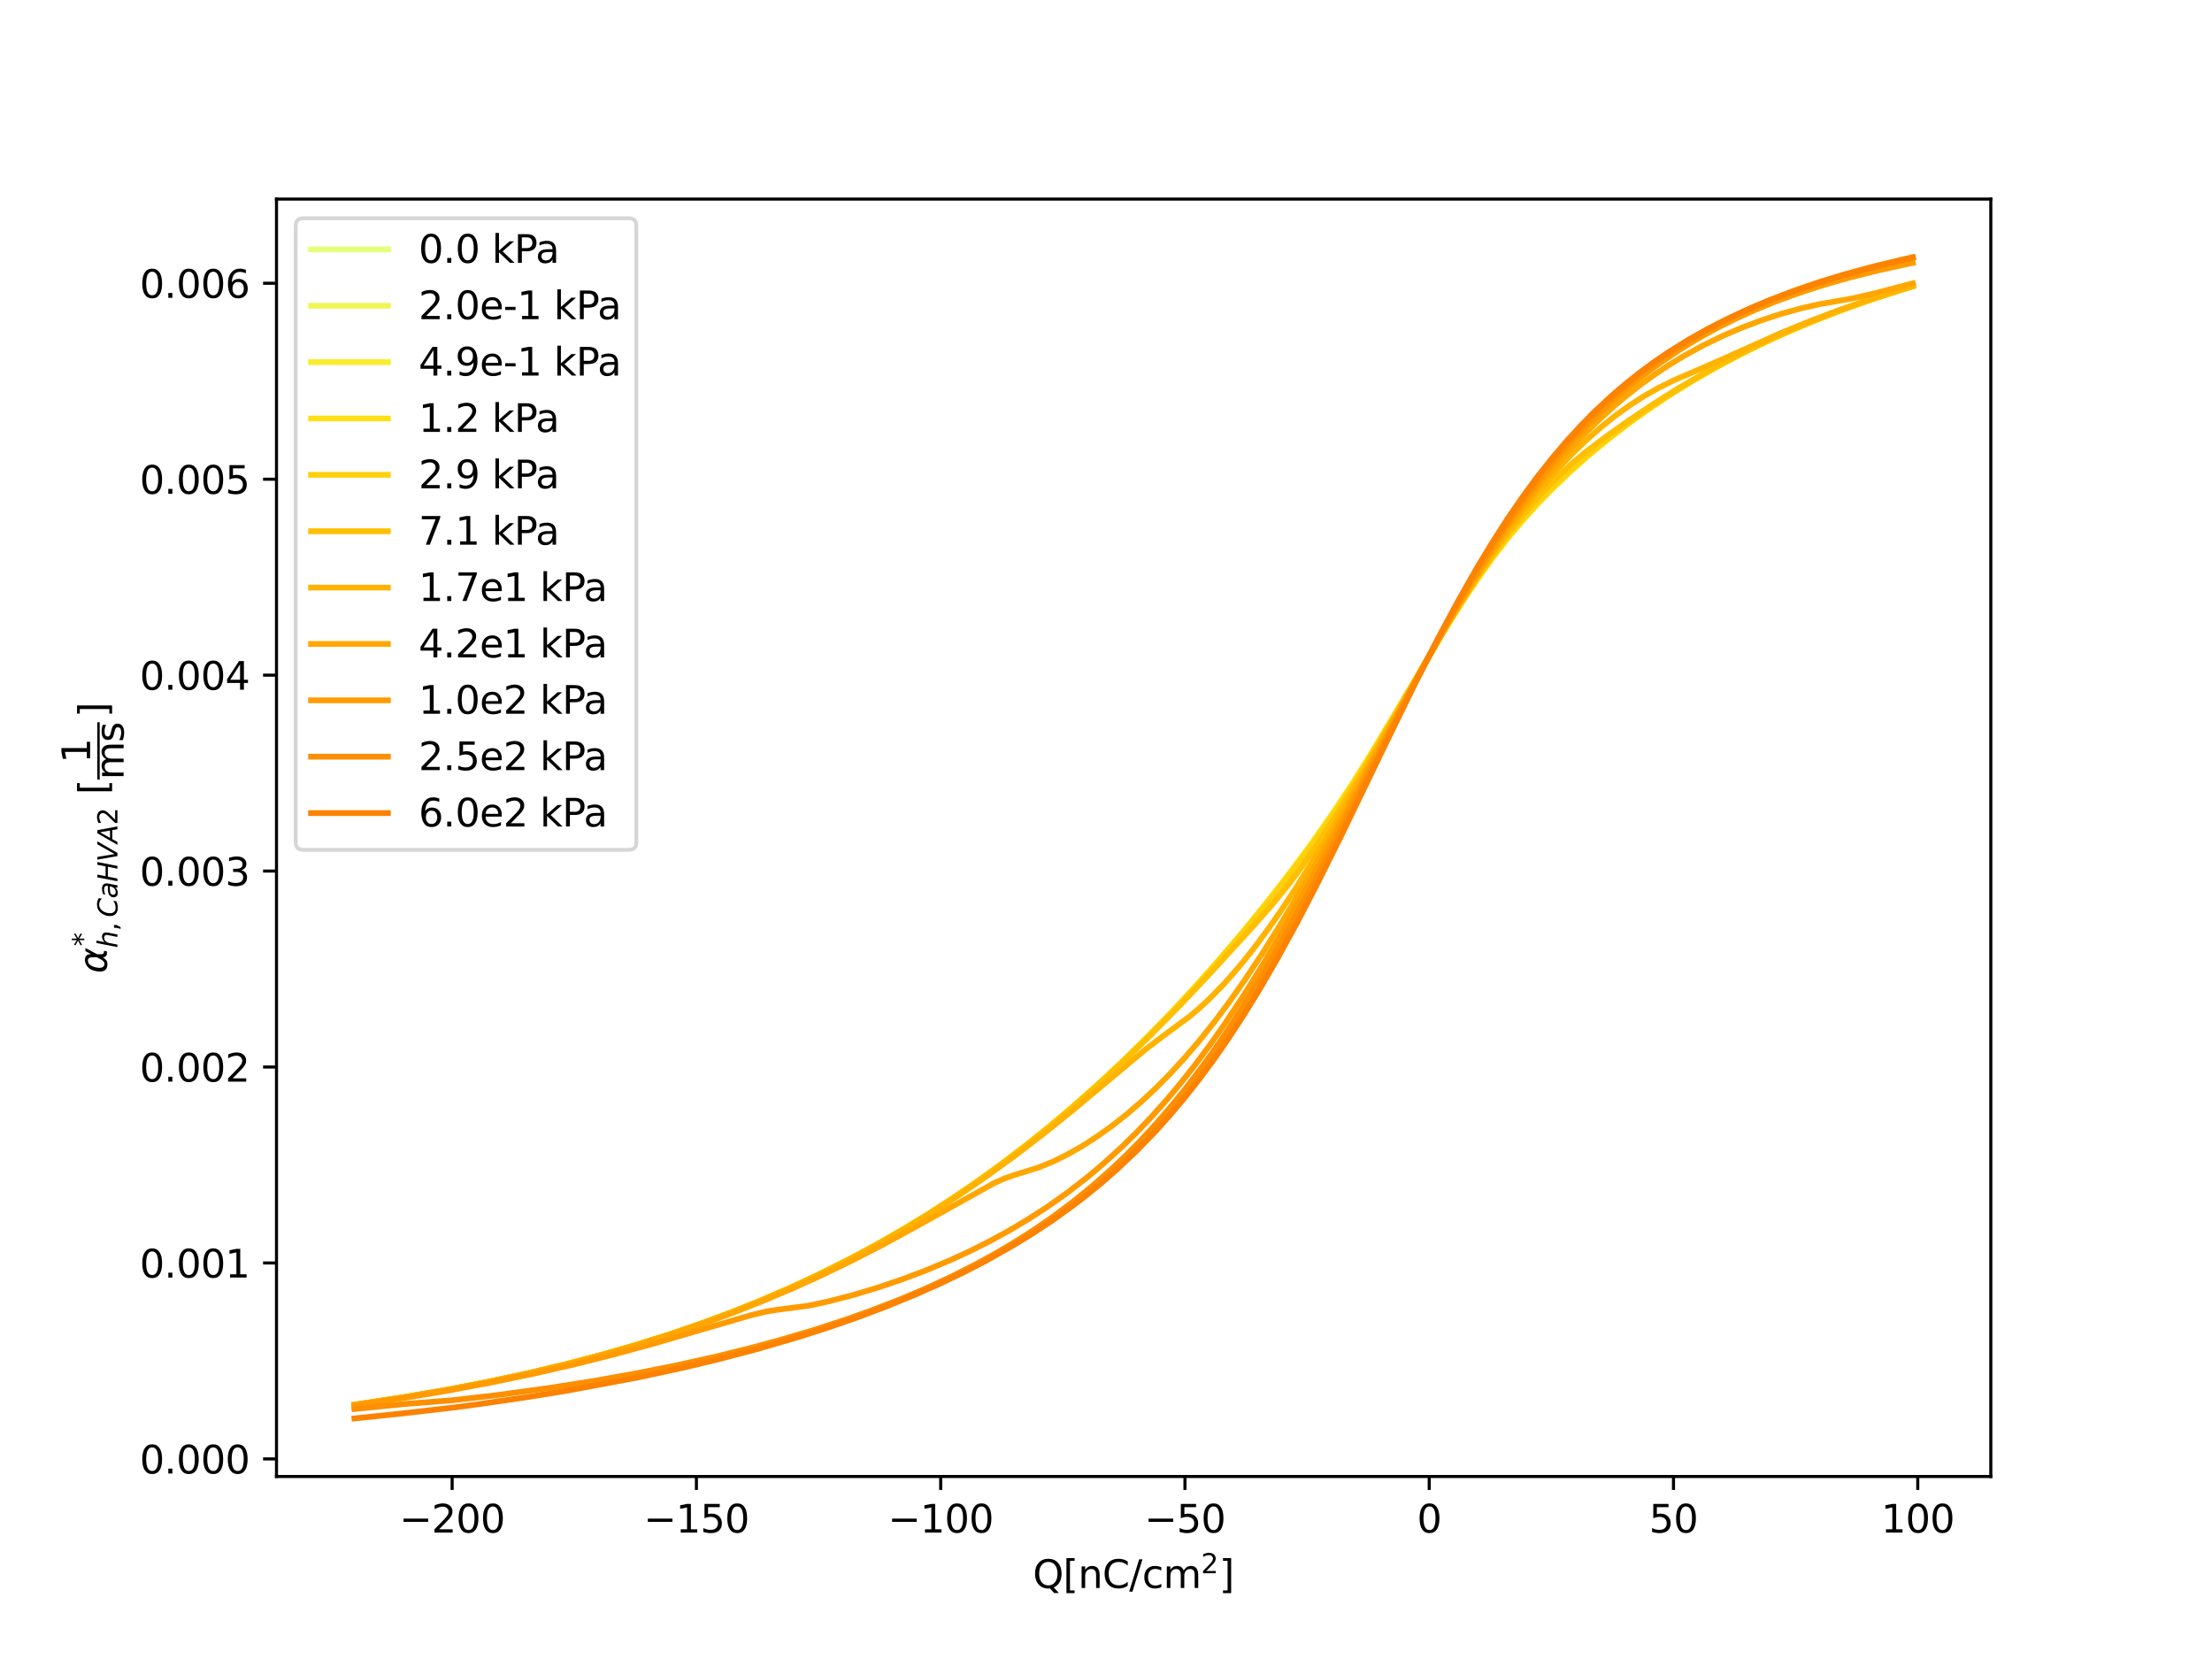 <?xml version="1.0" encoding="utf-8" standalone="no"?>
<!DOCTYPE svg PUBLIC "-//W3C//DTD SVG 1.1//EN"
  "http://www.w3.org/Graphics/SVG/1.1/DTD/svg11.dtd">
<svg xmlns:xlink="http://www.w3.org/1999/xlink" width="576pt" height="432pt" viewBox="0 0 576 432" xmlns="http://www.w3.org/2000/svg" version="1.1">
 <defs>
  <style type="text/css">*{stroke-linejoin: round; stroke-linecap: butt}</style>
 </defs>
 <g id="figure_1">
  <g id="patch_1">
   <path d="M 0 432 
L 576 432 
L 576 0 
L 0 0 
z
" style="fill: #ffffff"/>
  </g>
  <g id="axes_1">
   <g id="patch_2">
    <path d="M 72 384.48 
L 518.4 384.48 
L 518.4 51.84 
L 72 51.84 
z
" style="fill: #ffffff"/>
   </g>
   <g id="matplotlib.axis_1">
    <g id="xtick_1">
     <g id="line2d_1">
      <defs>
       <path id="me5f85d2a42" d="M 0 0 
L 0 3.5 
" style="stroke: #000000; stroke-width: 0.8"/>
      </defs>
      <g>
       <use xlink:href="#me5f85d2a42" x="117.734" y="384.48" style="stroke: #000000; stroke-width: 0.8"/>
      </g>
     </g>
     <g id="text_1">
      <!-- −200 -->
      <g transform="translate(104 399.078) scale(0.1 -0.1)">
       <defs>
        <path id="DejaVuSans-2212" d="M 678 2272 
L 4684 2272 
L 4684 1741 
L 678 1741 
L 678 2272 
z
" transform="scale(0.016)"/>
        <path id="DejaVuSans-32" d="M 1228 531 
L 3431 531 
L 3431 0 
L 469 0 
L 469 531 
Q 828 903 1448 1529 
Q 2069 2156 2228 2338 
Q 2531 2678 2651 2914 
Q 2772 3150 2772 3378 
Q 2772 3750 2511 3984 
Q 2250 4219 1831 4219 
Q 1534 4219 1204 4116 
Q 875 4013 500 3803 
L 500 4441 
Q 881 4594 1212 4672 
Q 1544 4750 1819 4750 
Q 2544 4750 2975 4387 
Q 3406 4025 3406 3419 
Q 3406 3131 3298 2873 
Q 3191 2616 2906 2266 
Q 2828 2175 2409 1742 
Q 1991 1309 1228 531 
z
" transform="scale(0.016)"/>
        <path id="DejaVuSans-30" d="M 2034 4250 
Q 1547 4250 1301 3770 
Q 1056 3291 1056 2328 
Q 1056 1369 1301 889 
Q 1547 409 2034 409 
Q 2525 409 2770 889 
Q 3016 1369 3016 2328 
Q 3016 3291 2770 3770 
Q 2525 4250 2034 4250 
z
M 2034 4750 
Q 2819 4750 3233 4129 
Q 3647 3509 3647 2328 
Q 3647 1150 3233 529 
Q 2819 -91 2034 -91 
Q 1250 -91 836 529 
Q 422 1150 422 2328 
Q 422 3509 836 4129 
Q 1250 4750 2034 4750 
z
" transform="scale(0.016)"/>
       </defs>
       <use xlink:href="#DejaVuSans-2212"/>
       <use xlink:href="#DejaVuSans-32" x="83.789"/>
       <use xlink:href="#DejaVuSans-30" x="147.412"/>
       <use xlink:href="#DejaVuSans-30" x="211.035"/>
      </g>
     </g>
    </g>
    <g id="xtick_2">
     <g id="line2d_2">
      <g>
       <use xlink:href="#me5f85d2a42" x="181.342" y="384.48" style="stroke: #000000; stroke-width: 0.8"/>
      </g>
     </g>
     <g id="text_2">
      <!-- −150 -->
      <g transform="translate(167.608 399.078) scale(0.1 -0.1)">
       <defs>
        <path id="DejaVuSans-31" d="M 794 531 
L 1825 531 
L 1825 4091 
L 703 3866 
L 703 4441 
L 1819 4666 
L 2450 4666 
L 2450 531 
L 3481 531 
L 3481 0 
L 794 0 
L 794 531 
z
" transform="scale(0.016)"/>
        <path id="DejaVuSans-35" d="M 691 4666 
L 3169 4666 
L 3169 4134 
L 1269 4134 
L 1269 2991 
Q 1406 3038 1543 3061 
Q 1681 3084 1819 3084 
Q 2600 3084 3056 2656 
Q 3513 2228 3513 1497 
Q 3513 744 3044 326 
Q 2575 -91 1722 -91 
Q 1428 -91 1123 -41 
Q 819 9 494 109 
L 494 744 
Q 775 591 1075 516 
Q 1375 441 1709 441 
Q 2250 441 2565 725 
Q 2881 1009 2881 1497 
Q 2881 1984 2565 2268 
Q 2250 2553 1709 2553 
Q 1456 2553 1204 2497 
Q 953 2441 691 2322 
L 691 4666 
z
" transform="scale(0.016)"/>
       </defs>
       <use xlink:href="#DejaVuSans-2212"/>
       <use xlink:href="#DejaVuSans-31" x="83.789"/>
       <use xlink:href="#DejaVuSans-35" x="147.412"/>
       <use xlink:href="#DejaVuSans-30" x="211.035"/>
      </g>
     </g>
    </g>
    <g id="xtick_3">
     <g id="line2d_3">
      <g>
       <use xlink:href="#me5f85d2a42" x="244.95" y="384.48" style="stroke: #000000; stroke-width: 0.8"/>
      </g>
     </g>
     <g id="text_3">
      <!-- −100 -->
      <g transform="translate(231.216 399.078) scale(0.1 -0.1)">
       <use xlink:href="#DejaVuSans-2212"/>
       <use xlink:href="#DejaVuSans-31" x="83.789"/>
       <use xlink:href="#DejaVuSans-30" x="147.412"/>
       <use xlink:href="#DejaVuSans-30" x="211.035"/>
      </g>
     </g>
    </g>
    <g id="xtick_4">
     <g id="line2d_4">
      <g>
       <use xlink:href="#me5f85d2a42" x="308.558" y="384.48" style="stroke: #000000; stroke-width: 0.8"/>
      </g>
     </g>
     <g id="text_4">
      <!-- −50 -->
      <g transform="translate(298.005 399.078) scale(0.1 -0.1)">
       <use xlink:href="#DejaVuSans-2212"/>
       <use xlink:href="#DejaVuSans-35" x="83.789"/>
       <use xlink:href="#DejaVuSans-30" x="147.412"/>
      </g>
     </g>
    </g>
    <g id="xtick_5">
     <g id="line2d_5">
      <g>
       <use xlink:href="#me5f85d2a42" x="372.166" y="384.48" style="stroke: #000000; stroke-width: 0.8"/>
      </g>
     </g>
     <g id="text_5">
      <!-- 0 -->
      <g transform="translate(368.984 399.078) scale(0.1 -0.1)">
       <use xlink:href="#DejaVuSans-30"/>
      </g>
     </g>
    </g>
    <g id="xtick_6">
     <g id="line2d_6">
      <g>
       <use xlink:href="#me5f85d2a42" x="435.773" y="384.48" style="stroke: #000000; stroke-width: 0.8"/>
      </g>
     </g>
     <g id="text_6">
      <!-- 50 -->
      <g transform="translate(429.411 399.078) scale(0.1 -0.1)">
       <use xlink:href="#DejaVuSans-35"/>
       <use xlink:href="#DejaVuSans-30" x="63.623"/>
      </g>
     </g>
    </g>
    <g id="xtick_7">
     <g id="line2d_7">
      <g>
       <use xlink:href="#me5f85d2a42" x="499.381" y="384.48" style="stroke: #000000; stroke-width: 0.8"/>
      </g>
     </g>
     <g id="text_7">
      <!-- 100 -->
      <g transform="translate(489.837 399.078) scale(0.1 -0.1)">
       <use xlink:href="#DejaVuSans-31"/>
       <use xlink:href="#DejaVuSans-30" x="63.623"/>
       <use xlink:href="#DejaVuSans-30" x="127.246"/>
      </g>
     </g>
    </g>
    <g id="text_8">
     <!-- $\mathrm{Q [nC/cm^2]}$ -->
     <g transform="translate(268.95 413.578) scale(0.1 -0.1)">
      <defs>
       <path id="DejaVuSans-51" d="M 2522 4238 
Q 1834 4238 1429 3725 
Q 1025 3213 1025 2328 
Q 1025 1447 1429 934 
Q 1834 422 2522 422 
Q 3209 422 3611 934 
Q 4013 1447 4013 2328 
Q 4013 3213 3611 3725 
Q 3209 4238 2522 4238 
z
M 3406 84 
L 4238 -825 
L 3475 -825 
L 2784 -78 
Q 2681 -84 2626 -87 
Q 2572 -91 2522 -91 
Q 1538 -91 948 567 
Q 359 1225 359 2328 
Q 359 3434 948 4092 
Q 1538 4750 2522 4750 
Q 3503 4750 4090 4092 
Q 4678 3434 4678 2328 
Q 4678 1516 4351 937 
Q 4025 359 3406 84 
z
" transform="scale(0.016)"/>
       <path id="DejaVuSans-5b" d="M 550 4863 
L 1875 4863 
L 1875 4416 
L 1125 4416 
L 1125 -397 
L 1875 -397 
L 1875 -844 
L 550 -844 
L 550 4863 
z
" transform="scale(0.016)"/>
       <path id="DejaVuSans-6e" d="M 3513 2113 
L 3513 0 
L 2938 0 
L 2938 2094 
Q 2938 2591 2744 2837 
Q 2550 3084 2163 3084 
Q 1697 3084 1428 2787 
Q 1159 2491 1159 1978 
L 1159 0 
L 581 0 
L 581 3500 
L 1159 3500 
L 1159 2956 
Q 1366 3272 1645 3428 
Q 1925 3584 2291 3584 
Q 2894 3584 3203 3211 
Q 3513 2838 3513 2113 
z
" transform="scale(0.016)"/>
       <path id="DejaVuSans-43" d="M 4122 4306 
L 4122 3641 
Q 3803 3938 3442 4084 
Q 3081 4231 2675 4231 
Q 1875 4231 1450 3742 
Q 1025 3253 1025 2328 
Q 1025 1406 1450 917 
Q 1875 428 2675 428 
Q 3081 428 3442 575 
Q 3803 722 4122 1019 
L 4122 359 
Q 3791 134 3420 21 
Q 3050 -91 2638 -91 
Q 1578 -91 968 557 
Q 359 1206 359 2328 
Q 359 3453 968 4101 
Q 1578 4750 2638 4750 
Q 3056 4750 3426 4639 
Q 3797 4528 4122 4306 
z
" transform="scale(0.016)"/>
       <path id="DejaVuSans-2f" d="M 1625 4666 
L 2156 4666 
L 531 -594 
L 0 -594 
L 1625 4666 
z
" transform="scale(0.016)"/>
       <path id="DejaVuSans-63" d="M 3122 3366 
L 3122 2828 
Q 2878 2963 2633 3030 
Q 2388 3097 2138 3097 
Q 1578 3097 1268 2742 
Q 959 2388 959 1747 
Q 959 1106 1268 751 
Q 1578 397 2138 397 
Q 2388 397 2633 464 
Q 2878 531 3122 666 
L 3122 134 
Q 2881 22 2623 -34 
Q 2366 -91 2075 -91 
Q 1284 -91 818 406 
Q 353 903 353 1747 
Q 353 2603 823 3093 
Q 1294 3584 2113 3584 
Q 2378 3584 2631 3529 
Q 2884 3475 3122 3366 
z
" transform="scale(0.016)"/>
       <path id="DejaVuSans-6d" d="M 3328 2828 
Q 3544 3216 3844 3400 
Q 4144 3584 4550 3584 
Q 5097 3584 5394 3201 
Q 5691 2819 5691 2113 
L 5691 0 
L 5113 0 
L 5113 2094 
Q 5113 2597 4934 2840 
Q 4756 3084 4391 3084 
Q 3944 3084 3684 2787 
Q 3425 2491 3425 1978 
L 3425 0 
L 2847 0 
L 2847 2094 
Q 2847 2600 2669 2842 
Q 2491 3084 2119 3084 
Q 1678 3084 1418 2786 
Q 1159 2488 1159 1978 
L 1159 0 
L 581 0 
L 581 3500 
L 1159 3500 
L 1159 2956 
Q 1356 3278 1631 3431 
Q 1906 3584 2284 3584 
Q 2666 3584 2933 3390 
Q 3200 3197 3328 2828 
z
" transform="scale(0.016)"/>
       <path id="DejaVuSans-5d" d="M 1947 4863 
L 1947 -844 
L 622 -844 
L 622 -397 
L 1369 -397 
L 1369 4416 
L 622 4416 
L 622 4863 
L 1947 4863 
z
" transform="scale(0.016)"/>
      </defs>
      <use xlink:href="#DejaVuSans-51" transform="translate(0 0.766)"/>
      <use xlink:href="#DejaVuSans-5b" transform="translate(78.711 0.766)"/>
      <use xlink:href="#DejaVuSans-6e" transform="translate(117.725 0.766)"/>
      <use xlink:href="#DejaVuSans-43" transform="translate(181.104 0.766)"/>
      <use xlink:href="#DejaVuSans-2f" transform="translate(250.928 0.766)"/>
      <use xlink:href="#DejaVuSans-63" transform="translate(284.619 0.766)"/>
      <use xlink:href="#DejaVuSans-6d" transform="translate(339.6 0.766)"/>
      <use xlink:href="#DejaVuSans-32" transform="translate(437.969 39.047) scale(0.7)"/>
      <use xlink:href="#DejaVuSans-5d" transform="translate(485.239 0.766)"/>
     </g>
    </g>
   </g>
   <g id="matplotlib.axis_2">
    <g id="ytick_1">
     <g id="line2d_8">
      <defs>
       <path id="m0bf79fbe78" d="M 0 0 
L -3.5 0 
" style="stroke: #000000; stroke-width: 0.8"/>
      </defs>
      <g>
       <use xlink:href="#m0bf79fbe78" x="72" y="379.898" style="stroke: #000000; stroke-width: 0.8"/>
      </g>
     </g>
     <g id="text_9">
      <!-- 0.000 -->
      <g transform="translate(36.372 383.697) scale(0.1 -0.1)">
       <defs>
        <path id="DejaVuSans-2e" d="M 684 794 
L 1344 794 
L 1344 0 
L 684 0 
L 684 794 
z
" transform="scale(0.016)"/>
       </defs>
       <use xlink:href="#DejaVuSans-30"/>
       <use xlink:href="#DejaVuSans-2e" x="63.623"/>
       <use xlink:href="#DejaVuSans-30" x="95.41"/>
       <use xlink:href="#DejaVuSans-30" x="159.033"/>
       <use xlink:href="#DejaVuSans-30" x="222.656"/>
      </g>
     </g>
    </g>
    <g id="ytick_2">
     <g id="line2d_9">
      <g>
       <use xlink:href="#m0bf79fbe78" x="72" y="328.874" style="stroke: #000000; stroke-width: 0.8"/>
      </g>
     </g>
     <g id="text_10">
      <!-- 0.001 -->
      <g transform="translate(36.372 332.673) scale(0.1 -0.1)">
       <use xlink:href="#DejaVuSans-30"/>
       <use xlink:href="#DejaVuSans-2e" x="63.623"/>
       <use xlink:href="#DejaVuSans-30" x="95.41"/>
       <use xlink:href="#DejaVuSans-30" x="159.033"/>
       <use xlink:href="#DejaVuSans-31" x="222.656"/>
      </g>
     </g>
    </g>
    <g id="ytick_3">
     <g id="line2d_10">
      <g>
       <use xlink:href="#m0bf79fbe78" x="72" y="277.85" style="stroke: #000000; stroke-width: 0.8"/>
      </g>
     </g>
     <g id="text_11">
      <!-- 0.002 -->
      <g transform="translate(36.372 281.65) scale(0.1 -0.1)">
       <use xlink:href="#DejaVuSans-30"/>
       <use xlink:href="#DejaVuSans-2e" x="63.623"/>
       <use xlink:href="#DejaVuSans-30" x="95.41"/>
       <use xlink:href="#DejaVuSans-30" x="159.033"/>
       <use xlink:href="#DejaVuSans-32" x="222.656"/>
      </g>
     </g>
    </g>
    <g id="ytick_4">
     <g id="line2d_11">
      <g>
       <use xlink:href="#m0bf79fbe78" x="72" y="226.827" style="stroke: #000000; stroke-width: 0.8"/>
      </g>
     </g>
     <g id="text_12">
      <!-- 0.003 -->
      <g transform="translate(36.372 230.626) scale(0.1 -0.1)">
       <defs>
        <path id="DejaVuSans-33" d="M 2597 2516 
Q 3050 2419 3304 2112 
Q 3559 1806 3559 1356 
Q 3559 666 3084 287 
Q 2609 -91 1734 -91 
Q 1441 -91 1130 -33 
Q 819 25 488 141 
L 488 750 
Q 750 597 1062 519 
Q 1375 441 1716 441 
Q 2309 441 2620 675 
Q 2931 909 2931 1356 
Q 2931 1769 2642 2001 
Q 2353 2234 1838 2234 
L 1294 2234 
L 1294 2753 
L 1863 2753 
Q 2328 2753 2575 2939 
Q 2822 3125 2822 3475 
Q 2822 3834 2567 4026 
Q 2313 4219 1838 4219 
Q 1578 4219 1281 4162 
Q 984 4106 628 3988 
L 628 4550 
Q 988 4650 1302 4700 
Q 1616 4750 1894 4750 
Q 2613 4750 3031 4423 
Q 3450 4097 3450 3541 
Q 3450 3153 3228 2886 
Q 3006 2619 2597 2516 
z
" transform="scale(0.016)"/>
       </defs>
       <use xlink:href="#DejaVuSans-30"/>
       <use xlink:href="#DejaVuSans-2e" x="63.623"/>
       <use xlink:href="#DejaVuSans-30" x="95.41"/>
       <use xlink:href="#DejaVuSans-30" x="159.033"/>
       <use xlink:href="#DejaVuSans-33" x="222.656"/>
      </g>
     </g>
    </g>
    <g id="ytick_5">
     <g id="line2d_12">
      <g>
       <use xlink:href="#m0bf79fbe78" x="72" y="175.803" style="stroke: #000000; stroke-width: 0.8"/>
      </g>
     </g>
     <g id="text_13">
      <!-- 0.004 -->
      <g transform="translate(36.372 179.602) scale(0.1 -0.1)">
       <defs>
        <path id="DejaVuSans-34" d="M 2419 4116 
L 825 1625 
L 2419 1625 
L 2419 4116 
z
M 2253 4666 
L 3047 4666 
L 3047 1625 
L 3713 1625 
L 3713 1100 
L 3047 1100 
L 3047 0 
L 2419 0 
L 2419 1100 
L 313 1100 
L 313 1709 
L 2253 4666 
z
" transform="scale(0.016)"/>
       </defs>
       <use xlink:href="#DejaVuSans-30"/>
       <use xlink:href="#DejaVuSans-2e" x="63.623"/>
       <use xlink:href="#DejaVuSans-30" x="95.41"/>
       <use xlink:href="#DejaVuSans-30" x="159.033"/>
       <use xlink:href="#DejaVuSans-34" x="222.656"/>
      </g>
     </g>
    </g>
    <g id="ytick_6">
     <g id="line2d_13">
      <g>
       <use xlink:href="#m0bf79fbe78" x="72" y="124.779" style="stroke: #000000; stroke-width: 0.8"/>
      </g>
     </g>
     <g id="text_14">
      <!-- 0.005 -->
      <g transform="translate(36.372 128.578) scale(0.1 -0.1)">
       <use xlink:href="#DejaVuSans-30"/>
       <use xlink:href="#DejaVuSans-2e" x="63.623"/>
       <use xlink:href="#DejaVuSans-30" x="95.41"/>
       <use xlink:href="#DejaVuSans-30" x="159.033"/>
       <use xlink:href="#DejaVuSans-35" x="222.656"/>
      </g>
     </g>
    </g>
    <g id="ytick_7">
     <g id="line2d_14">
      <g>
       <use xlink:href="#m0bf79fbe78" x="72" y="73.755" style="stroke: #000000; stroke-width: 0.8"/>
      </g>
     </g>
     <g id="text_15">
      <!-- 0.006 -->
      <g transform="translate(36.372 77.555) scale(0.1 -0.1)">
       <defs>
        <path id="DejaVuSans-36" d="M 2113 2584 
Q 1688 2584 1439 2293 
Q 1191 2003 1191 1497 
Q 1191 994 1439 701 
Q 1688 409 2113 409 
Q 2538 409 2786 701 
Q 3034 994 3034 1497 
Q 3034 2003 2786 2293 
Q 2538 2584 2113 2584 
z
M 3366 4563 
L 3366 3988 
Q 3128 4100 2886 4159 
Q 2644 4219 2406 4219 
Q 1781 4219 1451 3797 
Q 1122 3375 1075 2522 
Q 1259 2794 1537 2939 
Q 1816 3084 2150 3084 
Q 2853 3084 3261 2657 
Q 3669 2231 3669 1497 
Q 3669 778 3244 343 
Q 2819 -91 2113 -91 
Q 1303 -91 875 529 
Q 447 1150 447 2328 
Q 447 3434 972 4092 
Q 1497 4750 2381 4750 
Q 2619 4750 2861 4703 
Q 3103 4656 3366 4563 
z
" transform="scale(0.016)"/>
       </defs>
       <use xlink:href="#DejaVuSans-30"/>
       <use xlink:href="#DejaVuSans-2e" x="63.623"/>
       <use xlink:href="#DejaVuSans-30" x="95.41"/>
       <use xlink:href="#DejaVuSans-30" x="159.033"/>
       <use xlink:href="#DejaVuSans-36" x="222.656"/>
      </g>
     </g>
    </g>
    <g id="text_16">
     <!-- ${\alpha}_{h, CaHVA2}^{*}$ $\mathrm{[\dfrac{1}{ms}]}$ -->
     <g transform="translate(27.872 253.46) rotate(-90) scale(0.1 -0.1)">
      <defs>
       <path id="DejaVuSans-Oblique-3b1" d="M 2619 1628 
L 2622 2350 
Q 2625 3088 2069 3091 
Q 1653 3094 1394 2747 
Q 1069 2319 959 1747 
Q 825 1059 994 731 
Q 1169 397 1547 397 
Q 1966 397 2319 1063 
L 2619 1628 
z
M 2166 3578 
Q 3141 3594 3128 2584 
Q 3128 2584 3616 3500 
L 4128 3500 
L 3119 1603 
L 3109 919 
Q 3109 766 3194 638 
Q 3291 488 3391 488 
L 3669 488 
L 3575 0 
L 3228 0 
Q 2934 0 2722 263 
Q 2622 394 2619 669 
Q 2416 334 2066 50 
Q 1900 -81 1453 -78 
Q 722 -72 456 397 
Q 184 884 353 1747 
Q 534 2675 1009 3097 
Q 1544 3569 2166 3578 
z
" transform="scale(0.016)"/>
       <path id="DejaVuSans-2a" d="M 3009 3897 
L 1888 3291 
L 3009 2681 
L 2828 2375 
L 1778 3009 
L 1778 1831 
L 1422 1831 
L 1422 3009 
L 372 2375 
L 191 2681 
L 1313 3291 
L 191 3897 
L 372 4206 
L 1422 3572 
L 1422 4750 
L 1778 4750 
L 1778 3572 
L 2828 4206 
L 3009 3897 
z
" transform="scale(0.016)"/>
       <path id="DejaVuSans-Oblique-68" d="M 3566 2113 
L 3156 0 
L 2578 0 
L 2988 2091 
Q 3016 2238 3031 2350 
Q 3047 2463 3047 2528 
Q 3047 2791 2881 2937 
Q 2716 3084 2419 3084 
Q 1956 3084 1617 2771 
Q 1278 2459 1178 1941 
L 800 0 
L 225 0 
L 1172 4863 
L 1747 4863 
L 1375 2950 
Q 1594 3244 1934 3414 
Q 2275 3584 2650 3584 
Q 3113 3584 3367 3334 
Q 3622 3084 3622 2631 
Q 3622 2519 3608 2391 
Q 3594 2263 3566 2113 
z
" transform="scale(0.016)"/>
       <path id="DejaVuSans-2c" d="M 750 794 
L 1409 794 
L 1409 256 
L 897 -744 
L 494 -744 
L 750 256 
L 750 794 
z
" transform="scale(0.016)"/>
       <path id="DejaVuSans-Oblique-43" d="M 4447 4306 
L 4319 3641 
Q 4019 3944 3683 4091 
Q 3347 4238 2956 4238 
Q 2422 4238 2017 3981 
Q 1613 3725 1319 3200 
Q 1131 2863 1032 2486 
Q 934 2109 934 1728 
Q 934 1091 1264 756 
Q 1594 422 2222 422 
Q 2656 422 3056 561 
Q 3456 700 3834 978 
L 3688 231 
Q 3316 72 2936 -9 
Q 2556 -91 2175 -91 
Q 1278 -91 773 396 
Q 269 884 269 1753 
Q 269 2309 461 2846 
Q 653 3384 1013 3828 
Q 1394 4300 1883 4525 
Q 2372 4750 3022 4750 
Q 3422 4750 3780 4639 
Q 4138 4528 4447 4306 
z
" transform="scale(0.016)"/>
       <path id="DejaVuSans-Oblique-61" d="M 3438 1997 
L 3047 0 
L 2472 0 
L 2578 531 
Q 2325 219 2001 64 
Q 1678 -91 1281 -91 
Q 834 -91 548 182 
Q 263 456 263 884 
Q 263 1497 752 1853 
Q 1241 2209 2100 2209 
L 2900 2209 
L 2931 2363 
Q 2938 2388 2941 2417 
Q 2944 2447 2944 2509 
Q 2944 2788 2717 2942 
Q 2491 3097 2081 3097 
Q 1800 3097 1504 3025 
Q 1209 2953 897 2809 
L 997 3341 
Q 1322 3463 1633 3523 
Q 1944 3584 2234 3584 
Q 2853 3584 3176 3315 
Q 3500 3047 3500 2534 
Q 3500 2431 3484 2292 
Q 3469 2153 3438 1997 
z
M 2816 1759 
L 2241 1759 
Q 1534 1759 1195 1570 
Q 856 1381 856 984 
Q 856 709 1029 553 
Q 1203 397 1509 397 
Q 1978 397 2328 733 
Q 2678 1069 2791 1631 
L 2816 1759 
z
" transform="scale(0.016)"/>
       <path id="DejaVuSans-Oblique-48" d="M 1081 4666 
L 1716 4666 
L 1344 2753 
L 3634 2753 
L 4006 4666 
L 4641 4666 
L 3731 0 
L 3097 0 
L 3531 2222 
L 1241 2222 
L 806 0 
L 172 0 
L 1081 4666 
z
" transform="scale(0.016)"/>
       <path id="DejaVuSans-Oblique-56" d="M 1319 0 
L 500 4666 
L 1119 4666 
L 1797 653 
L 4063 4666 
L 4750 4666 
L 2053 0 
L 1319 0 
z
" transform="scale(0.016)"/>
       <path id="DejaVuSans-Oblique-41" d="M 2356 4666 
L 3072 4666 
L 3938 0 
L 3278 0 
L 3084 1197 
L 984 1197 
L 325 0 
L -341 0 
L 2356 4666 
z
M 2584 4044 
L 1275 1722 
L 2988 1722 
L 2584 4044 
z
" transform="scale(0.016)"/>
       <path id="DejaVuSans-20" transform="scale(0.016)"/>
       <path id="DejaVuSans-73" d="M 2834 3397 
L 2834 2853 
Q 2591 2978 2328 3040 
Q 2066 3103 1784 3103 
Q 1356 3103 1142 2972 
Q 928 2841 928 2578 
Q 928 2378 1081 2264 
Q 1234 2150 1697 2047 
L 1894 2003 
Q 2506 1872 2764 1633 
Q 3022 1394 3022 966 
Q 3022 478 2636 193 
Q 2250 -91 1575 -91 
Q 1294 -91 989 -36 
Q 684 19 347 128 
L 347 722 
Q 666 556 975 473 
Q 1284 391 1588 391 
Q 1994 391 2212 530 
Q 2431 669 2431 922 
Q 2431 1156 2273 1281 
Q 2116 1406 1581 1522 
L 1381 1569 
Q 847 1681 609 1914 
Q 372 2147 372 2553 
Q 372 3047 722 3315 
Q 1072 3584 1716 3584 
Q 2034 3584 2315 3537 
Q 2597 3491 2834 3397 
z
" transform="scale(0.016)"/>
      </defs>
      <use xlink:href="#DejaVuSans-Oblique-3b1" transform="translate(0 0.297)"/>
      <use xlink:href="#DejaVuSans-2a" transform="translate(70.59 38.642) scale(0.7)"/>
      <use xlink:href="#DejaVuSans-Oblique-68" transform="translate(65.918 -27.047) scale(0.7)"/>
      <use xlink:href="#DejaVuSans-2c" transform="translate(110.283 -27.047) scale(0.7)"/>
      <use xlink:href="#DejaVuSans-Oblique-43" transform="translate(146.172 -27.047) scale(0.7)"/>
      <use xlink:href="#DejaVuSans-Oblique-61" transform="translate(195.049 -27.047) scale(0.7)"/>
      <use xlink:href="#DejaVuSans-Oblique-48" transform="translate(237.944 -27.047) scale(0.7)"/>
      <use xlink:href="#DejaVuSans-Oblique-56" transform="translate(290.581 -27.047) scale(0.7)"/>
      <use xlink:href="#DejaVuSans-Oblique-41" transform="translate(338.467 -27.047) scale(0.7)"/>
      <use xlink:href="#DejaVuSans-32" transform="translate(386.353 -27.047) scale(0.7)"/>
      <use xlink:href="#DejaVuSans-20" transform="translate(433.623 0.297)"/>
      <use xlink:href="#DejaVuSans-5b" transform="translate(465.41 0.297)"/>
      <use xlink:href="#DejaVuSans-31" transform="translate(547.424 44.094)"/>
      <use xlink:href="#DejaVuSans-6d" transform="translate(504.424 -43.156)"/>
      <use xlink:href="#DejaVuSans-73" transform="translate(601.836 -43.156)"/>
      <use xlink:href="#DejaVuSans-5d" transform="translate(666.436 0.297)"/>
      <path d="M 504.424 19.094 
L 504.424 25.344 
L 653.936 25.344 
L 653.936 19.094 
L 504.424 19.094 
z
"/>
     </g>
    </g>
   </g>
   <g id="line2d_15">
    <path d="M 92.291 365.806 
L 105.012 363.871 
L 116.462 361.899 
L 126.639 359.94 
L 136.816 357.765 
L 146.994 355.352 
L 155.899 353.024 
L 164.804 350.477 
L 173.709 347.69 
L 182.614 344.644 
L 190.247 341.809 
L 197.88 338.753 
L 205.513 335.46 
L 213.146 331.915 
L 220.779 328.103 
L 228.412 324.006 
L 234.773 320.363 
L 241.133 316.502 
L 247.494 312.414 
L 253.855 308.088 
L 260.216 303.516 
L 266.576 298.69 
L 272.937 293.6 
L 279.298 288.238 
L 285.659 282.597 
L 292.02 276.67 
L 298.38 270.449 
L 304.741 263.926 
L 311.102 257.095 
L 317.463 249.944 
L 323.824 242.461 
L 330.184 234.624 
L 336.545 226.395 
L 341.634 219.489 
L 346.722 212.244 
L 351.811 204.6 
L 356.9 196.524 
L 363.26 185.903 
L 375.982 164.32 
L 381.071 156.214 
L 384.887 150.516 
L 388.704 145.196 
L 392.52 140.265 
L 396.337 135.701 
L 400.153 131.466 
L 403.969 127.518 
L 409.058 122.637 
L 414.147 118.129 
L 419.235 113.947 
L 424.324 110.051 
L 429.413 106.414 
L 434.501 103.011 
L 440.862 99.06 
L 447.223 95.414 
L 453.584 92.046 
L 459.944 88.932 
L 466.305 86.052 
L 472.666 83.386 
L 480.299 80.446 
L 487.932 77.763 
L 495.565 75.315 
L 498.109 74.547 
L 498.109 74.547 
" clip-path="url(#p7023ddc3c8)" style="fill: none; stroke: #e4ff7a; stroke-width: 1.5; stroke-linecap: square"/>
   </g>
   <g id="line2d_16">
    <path d="M 92.291 365.806 
L 105.012 363.871 
L 116.462 361.899 
L 126.639 359.94 
L 136.816 357.765 
L 146.994 355.352 
L 155.899 353.025 
L 164.804 350.477 
L 173.709 347.69 
L 182.614 344.644 
L 190.247 341.809 
L 197.88 338.753 
L 205.513 335.46 
L 213.146 331.915 
L 220.779 328.103 
L 228.412 324.006 
L 234.773 320.363 
L 241.133 316.502 
L 247.494 312.414 
L 253.855 308.088 
L 260.216 303.517 
L 266.576 298.69 
L 272.937 293.6 
L 279.298 288.238 
L 285.659 282.597 
L 292.02 276.67 
L 298.38 270.449 
L 304.741 263.927 
L 311.102 257.095 
L 317.463 249.945 
L 323.824 242.462 
L 330.184 234.625 
L 336.545 226.397 
L 341.634 219.492 
L 346.722 212.247 
L 351.811 204.603 
L 356.9 196.526 
L 363.26 185.904 
L 375.982 164.32 
L 381.071 156.213 
L 384.887 150.515 
L 388.704 145.194 
L 392.52 140.263 
L 396.337 135.699 
L 400.153 131.464 
L 403.969 127.517 
L 409.058 122.635 
L 414.147 118.129 
L 419.235 113.946 
L 424.324 110.051 
L 429.413 106.413 
L 434.501 103.011 
L 440.862 99.06 
L 447.223 95.414 
L 453.584 92.046 
L 459.944 88.932 
L 466.305 86.052 
L 472.666 83.386 
L 480.299 80.446 
L 487.932 77.763 
L 495.565 75.315 
L 498.109 74.547 
L 498.109 74.547 
" clip-path="url(#p7023ddc3c8)" style="fill: none; stroke: #eff654; stroke-width: 1.5; stroke-linecap: square"/>
   </g>
   <g id="line2d_17">
    <path d="M 92.291 365.806 
L 105.012 363.871 
L 116.462 361.899 
L 126.639 359.94 
L 136.816 357.765 
L 146.994 355.352 
L 155.899 353.025 
L 164.804 350.477 
L 173.709 347.69 
L 182.614 344.644 
L 190.247 341.809 
L 197.88 338.753 
L 205.513 335.46 
L 213.146 331.915 
L 220.779 328.103 
L 228.412 324.006 
L 234.773 320.363 
L 241.133 316.502 
L 247.494 312.414 
L 253.855 308.088 
L 260.216 303.517 
L 266.576 298.69 
L 272.937 293.6 
L 279.298 288.239 
L 285.659 282.598 
L 292.02 276.671 
L 298.38 270.45 
L 304.741 263.928 
L 311.102 257.098 
L 317.463 249.948 
L 323.824 242.467 
L 330.184 234.632 
L 336.545 226.407 
L 341.634 219.504 
L 346.722 212.261 
L 351.811 204.617 
L 356.9 196.537 
L 363.26 185.908 
L 375.982 164.319 
L 381.071 156.209 
L 384.887 150.508 
L 388.704 145.185 
L 392.52 140.252 
L 396.337 135.688 
L 400.153 131.454 
L 403.969 127.508 
L 409.058 122.629 
L 414.147 118.124 
L 419.235 113.943 
L 424.324 110.048 
L 429.413 106.412 
L 434.501 103.01 
L 440.862 99.059 
L 447.223 95.413 
L 453.584 92.045 
L 459.944 88.932 
L 466.305 86.052 
L 472.666 83.386 
L 480.299 80.446 
L 487.932 77.763 
L 495.565 75.315 
L 498.109 74.547 
L 498.109 74.547 
" clip-path="url(#p7023ddc3c8)" style="fill: none; stroke: #f9ed2f; stroke-width: 1.5; stroke-linecap: square"/>
   </g>
   <g id="line2d_18">
    <path d="M 92.291 365.806 
L 105.012 363.871 
L 116.462 361.899 
L 126.639 359.94 
L 136.816 357.765 
L 146.994 355.352 
L 155.899 353.025 
L 164.804 350.477 
L 173.709 347.691 
L 182.614 344.644 
L 190.247 341.809 
L 197.88 338.753 
L 205.513 335.46 
L 213.146 331.916 
L 220.779 328.103 
L 228.412 324.007 
L 234.773 320.364 
L 241.133 316.503 
L 247.494 312.415 
L 253.855 308.09 
L 260.216 303.518 
L 266.576 298.692 
L 272.937 293.603 
L 279.298 288.242 
L 285.659 282.602 
L 292.02 276.676 
L 298.38 270.457 
L 304.741 263.938 
L 311.102 257.111 
L 317.463 249.968 
L 323.824 242.495 
L 330.184 234.673 
L 336.545 226.466 
L 341.634 219.579 
L 346.722 212.348 
L 351.811 204.698 
L 356.9 196.594 
L 363.26 185.932 
L 375.982 164.312 
L 381.071 156.188 
L 384.887 150.472 
L 388.704 145.133 
L 392.52 140.189 
L 396.337 135.622 
L 400.153 131.394 
L 403.969 127.458 
L 409.058 122.592 
L 414.147 118.098 
L 419.235 113.924 
L 424.324 110.035 
L 429.413 106.402 
L 434.501 103.003 
L 440.862 99.054 
L 447.223 95.409 
L 453.584 92.043 
L 459.944 88.93 
L 466.305 86.05 
L 472.666 83.385 
L 480.299 80.445 
L 487.932 77.763 
L 495.565 75.314 
L 498.109 74.546 
L 498.109 74.546 
" clip-path="url(#p7023ddc3c8)" style="fill: none; stroke: #ffe015; stroke-width: 1.5; stroke-linecap: square"/>
   </g>
   <g id="line2d_19">
    <path d="M 92.291 365.806 
L 105.012 363.871 
L 116.462 361.899 
L 126.639 359.94 
L 136.816 357.766 
L 146.994 355.352 
L 155.899 353.025 
L 164.804 350.478 
L 173.709 347.691 
L 182.614 344.644 
L 190.247 341.81 
L 197.88 338.754 
L 205.513 335.462 
L 213.146 331.917 
L 220.779 328.106 
L 228.412 324.01 
L 234.773 320.368 
L 241.133 316.508 
L 247.494 312.421 
L 253.855 308.097 
L 260.216 303.527 
L 266.576 298.704 
L 272.937 293.617 
L 279.298 288.261 
L 285.659 282.627 
L 292.02 276.709 
L 298.38 270.501 
L 304.741 263.998 
L 311.102 257.194 
L 317.463 250.085 
L 323.824 242.666 
L 330.184 234.926 
L 336.545 226.833 
L 341.634 220.036 
L 346.722 212.824 
L 350.539 207.071 
L 355.627 198.942 
L 361.988 188.22 
L 375.982 164.282 
L 381.071 156.103 
L 384.887 150.324 
L 388.704 144.908 
L 392.52 139.888 
L 396.337 135.275 
L 400.153 131.047 
L 403.969 127.15 
L 407.786 123.52 
L 412.875 119.01 
L 417.963 114.813 
L 423.052 110.892 
L 428.14 107.222 
L 433.229 103.784 
L 439.59 99.785 
L 445.951 96.092 
L 452.311 92.678 
L 458.672 89.521 
L 465.033 86.599 
L 471.394 83.894 
L 479.027 80.911 
L 486.66 78.189 
L 494.293 75.704 
L 498.109 74.544 
L 498.109 74.544 
" clip-path="url(#p7023ddc3c8)" style="fill: none; stroke: #ffd00b; stroke-width: 1.5; stroke-linecap: square"/>
   </g>
   <g id="line2d_20">
    <path d="M 92.291 365.807 
L 105.012 363.872 
L 116.462 361.9 
L 126.639 359.942 
L 136.816 357.767 
L 146.994 355.354 
L 155.899 353.027 
L 164.804 350.481 
L 173.709 347.695 
L 182.614 344.649 
L 190.247 341.816 
L 197.88 338.761 
L 205.513 335.471 
L 213.146 331.929 
L 220.779 328.12 
L 228.412 324.028 
L 236.045 319.637 
L 242.405 315.738 
L 248.766 311.611 
L 255.127 307.248 
L 261.488 302.64 
L 267.849 297.78 
L 274.209 292.661 
L 280.57 287.277 
L 286.931 281.625 
L 293.292 275.703 
L 299.653 269.513 
L 307.285 261.748 
L 314.918 253.656 
L 326.368 241.13 
L 331.456 235.335 
L 335.273 230.659 
L 339.089 225.59 
L 342.906 220.12 
L 346.722 214.284 
L 351.811 206.03 
L 358.172 195.169 
L 377.254 162.099 
L 382.343 153.913 
L 386.159 148.107 
L 389.976 142.63 
L 393.792 137.511 
L 397.609 132.772 
L 401.425 128.427 
L 405.242 124.479 
L 409.058 120.922 
L 412.875 117.722 
L 417.963 113.862 
L 424.324 109.366 
L 430.685 105.106 
L 437.046 101.103 
L 443.406 97.368 
L 449.767 93.894 
L 456.128 90.669 
L 462.489 87.678 
L 468.849 84.905 
L 476.482 81.842 
L 484.115 79.044 
L 491.748 76.489 
L 498.109 74.53 
L 498.109 74.53 
" clip-path="url(#p7023ddc3c8)" style="fill: none; stroke: #ffbf01; stroke-width: 1.5; stroke-linecap: square"/>
   </g>
   <g id="line2d_21">
    <path d="M 92.291 365.81 
L 105.012 363.876 
L 116.462 361.906 
L 126.639 359.948 
L 136.816 357.776 
L 146.994 355.365 
L 155.899 353.042 
L 164.804 350.499 
L 173.709 347.718 
L 182.614 344.678 
L 190.247 341.851 
L 197.88 338.805 
L 205.513 335.526 
L 213.146 331.998 
L 220.779 328.207 
L 228.412 324.139 
L 236.045 319.78 
L 243.678 315.116 
L 250.038 310.99 
L 256.399 306.64 
L 264.032 301.121 
L 271.665 295.282 
L 279.298 289.144 
L 288.203 281.686 
L 298.38 273.193 
L 302.197 270.282 
L 309.83 264.625 
L 312.374 262.465 
L 314.918 260.104 
L 318.735 256.192 
L 322.551 251.852 
L 326.368 247.106 
L 330.184 241.977 
L 334.001 236.49 
L 337.817 230.676 
L 342.906 222.473 
L 347.995 213.844 
L 354.355 202.627 
L 374.71 166.28 
L 379.798 157.731 
L 384.887 149.605 
L 389.976 141.978 
L 393.792 136.616 
L 397.609 131.579 
L 401.425 126.876 
L 405.242 122.509 
L 409.058 118.478 
L 412.875 114.778 
L 416.691 111.402 
L 420.507 108.34 
L 424.324 105.584 
L 428.14 103.126 
L 431.957 100.96 
L 435.773 99.072 
L 440.862 96.873 
L 447.223 94.111 
L 463.761 86.708 
L 471.394 83.581 
L 479.027 80.69 
L 486.66 78.029 
L 494.293 75.586 
L 498.109 74.442 
L 498.109 74.442 
" clip-path="url(#p7023ddc3c8)" style="fill: none; stroke: #ffb300; stroke-width: 1.5; stroke-linecap: square"/>
   </g>
   <g id="line2d_22">
    <path d="M 92.291 365.828 
L 105.012 363.901 
L 116.462 361.938 
L 127.911 359.731 
L 138.089 357.542 
L 148.266 355.116 
L 157.171 352.781 
L 166.076 350.228 
L 174.981 347.442 
L 183.886 344.404 
L 191.519 341.586 
L 199.152 338.56 
L 206.785 335.316 
L 214.418 331.843 
L 222.051 328.146 
L 229.684 324.219 
L 238.589 319.371 
L 258.944 308.038 
L 261.488 306.905 
L 264.032 305.997 
L 270.393 304.03 
L 274.209 302.471 
L 278.026 300.586 
L 281.842 298.411 
L 285.659 295.96 
L 289.475 293.238 
L 293.292 290.243 
L 297.108 286.967 
L 300.925 283.404 
L 304.741 279.546 
L 308.558 275.384 
L 312.374 270.915 
L 316.191 266.133 
L 320.007 261.04 
L 323.824 255.64 
L 328.912 247.978 
L 334.001 239.821 
L 339.089 231.223 
L 345.45 219.964 
L 353.083 205.936 
L 370.893 172.963 
L 377.254 161.776 
L 382.343 153.25 
L 387.431 145.176 
L 392.52 137.603 
L 396.337 132.272 
L 400.153 127.248 
L 403.969 122.533 
L 407.786 118.125 
L 411.602 114.02 
L 415.419 110.207 
L 419.235 106.676 
L 423.052 103.415 
L 426.868 100.409 
L 430.685 97.644 
L 434.501 95.106 
L 438.318 92.78 
L 443.406 89.982 
L 448.495 87.505 
L 453.584 85.32 
L 458.672 83.404 
L 463.761 81.74 
L 468.849 80.325 
L 473.938 79.174 
L 479.027 78.291 
L 482.843 77.609 
L 487.932 76.429 
L 498.109 73.777 
L 498.109 73.777 
" clip-path="url(#p7023ddc3c8)" style="fill: none; stroke: #ffa700; stroke-width: 1.5; stroke-linecap: square"/>
   </g>
   <g id="line2d_23">
    <path d="M 92.291 365.94 
L 105.012 364.052 
L 116.462 362.14 
L 127.911 360 
L 139.361 357.616 
L 149.538 355.277 
L 159.715 352.723 
L 169.893 349.956 
L 182.614 346.247 
L 195.336 342.533 
L 199.152 341.605 
L 201.696 341.156 
L 210.602 339.983 
L 215.69 338.896 
L 222.051 337.247 
L 228.412 335.34 
L 234.773 333.19 
L 241.133 330.79 
L 247.494 328.122 
L 252.583 325.777 
L 257.671 323.225 
L 262.76 320.447 
L 267.849 317.418 
L 272.937 314.114 
L 278.026 310.505 
L 283.115 306.557 
L 286.931 303.357 
L 292.02 298.749 
L 295.836 295.013 
L 299.653 291.023 
L 303.469 286.767 
L 307.285 282.235 
L 311.102 277.418 
L 314.918 272.309 
L 318.735 266.906 
L 323.824 259.248 
L 328.912 251.088 
L 334.001 242.46 
L 339.089 233.417 
L 345.45 221.638 
L 354.355 204.587 
L 368.349 177.756 
L 374.71 166.072 
L 379.798 157.136 
L 384.887 148.643 
L 389.976 140.648 
L 393.792 135 
L 397.609 129.659 
L 401.425 124.628 
L 405.242 119.907 
L 409.058 115.489 
L 412.875 111.366 
L 416.691 107.527 
L 420.507 103.96 
L 424.324 100.649 
L 428.14 97.581 
L 431.957 94.741 
L 437.046 91.28 
L 442.134 88.161 
L 447.223 85.349 
L 452.311 82.814 
L 457.4 80.528 
L 462.489 78.458 
L 468.849 76.147 
L 475.21 74.102 
L 481.571 72.288 
L 489.204 70.373 
L 496.837 68.705 
L 498.109 68.448 
L 498.109 68.448 
" clip-path="url(#p7023ddc3c8)" style="fill: none; stroke: #ff9b00; stroke-width: 1.5; stroke-linecap: square"/>
   </g>
   <g id="line2d_24">
    <path d="M 92.291 366.891 
L 105.012 365.63 
L 117.734 364.628 
L 129.183 363.317 
L 143.177 361.402 
L 154.627 359.595 
L 166.076 357.546 
L 176.253 355.51 
L 186.431 353.244 
L 195.336 351.053 
L 202.969 348.98 
L 211.874 346.345 
L 219.507 343.865 
L 227.14 341.158 
L 234.773 338.188 
L 241.133 335.485 
L 247.494 332.547 
L 253.855 329.341 
L 258.944 326.559 
L 264.032 323.561 
L 269.121 320.324 
L 274.209 316.819 
L 279.298 313.016 
L 284.387 308.885 
L 289.475 304.388 
L 293.292 300.756 
L 297.108 296.882 
L 300.925 292.753 
L 304.741 288.353 
L 308.558 283.67 
L 312.374 278.693 
L 316.191 273.414 
L 320.007 267.831 
L 325.096 259.9 
L 330.184 251.445 
L 335.273 242.507 
L 340.362 233.106 
L 346.722 220.87 
L 355.627 203.182 
L 367.077 180.448 
L 373.438 168.298 
L 378.526 159.007 
L 383.615 150.189 
L 388.704 141.903 
L 392.52 136.061 
L 396.337 130.548 
L 400.153 125.365 
L 403.969 120.511 
L 407.786 115.974 
L 411.602 111.756 
L 415.419 107.83 
L 419.235 104.184 
L 423.052 100.8 
L 426.868 97.665 
L 430.685 94.762 
L 435.773 91.22 
L 440.862 88.02 
L 445.951 85.126 
L 451.039 82.506 
L 456.128 80.13 
L 461.217 77.972 
L 467.577 75.542 
L 473.938 73.373 
L 480.299 71.431 
L 487.932 69.357 
L 495.565 67.524 
L 498.109 66.96 
L 498.109 66.96 
" clip-path="url(#p7023ddc3c8)" style="fill: none; stroke: #fd8f00; stroke-width: 1.5; stroke-linecap: square"/>
   </g>
   <g id="line2d_25">
    <path d="M 92.291 369.36 
L 105.012 368.028 
L 119.006 366.414 
L 125.367 365.535 
L 136.816 363.873 
L 146.994 362.24 
L 166.076 358.692 
L 177.525 356.222 
L 186.431 354.109 
L 196.608 351.448 
L 208.057 348.114 
L 215.69 345.665 
L 223.323 343.016 
L 230.956 340.141 
L 238.589 337.007 
L 244.95 334.176 
L 251.311 331.106 
L 256.399 328.487 
L 264.032 324.182 
L 269.121 321.049 
L 274.209 317.671 
L 279.298 314.004 
L 283.115 311.069 
L 286.931 307.941 
L 290.747 304.603 
L 295.836 299.798 
L 300.925 294.551 
L 304.741 290.296 
L 308.558 285.754 
L 312.374 280.902 
L 316.191 275.726 
L 320.007 270.22 
L 323.824 264.373 
L 327.64 258.191 
L 332.729 249.431 
L 337.817 240.125 
L 342.906 230.335 
L 349.267 217.568 
L 360.716 193.87 
L 368.349 178.253 
L 374.71 165.766 
L 379.798 156.292 
L 384.887 147.37 
L 388.704 141.081 
L 392.52 135.149 
L 396.337 129.583 
L 400.153 124.382 
L 403.969 119.541 
L 407.786 115.036 
L 411.602 110.866 
L 415.419 107.007 
L 419.235 103.439 
L 423.052 100.145 
L 426.868 97.097 
L 430.685 94.283 
L 434.501 91.682 
L 439.59 88.511 
L 444.678 85.646 
L 449.767 83.051 
L 454.856 80.694 
L 459.944 78.546 
L 466.305 76.121 
L 472.666 73.946 
L 479.027 71.984 
L 486.66 69.881 
L 493.02 68.299 
L 498.109 67.129 
L 498.109 67.129 
" clip-path="url(#p7023ddc3c8)" style="fill: none; stroke: #fc8200; stroke-width: 1.5; stroke-linecap: square"/>
   </g>
   <g id="patch_3">
    <path d="M 72 384.48 
L 72 51.84 
" style="fill: none; stroke: #000000; stroke-width: 0.8; stroke-linejoin: miter; stroke-linecap: square"/>
   </g>
   <g id="patch_4">
    <path d="M 518.4 384.48 
L 518.4 51.84 
" style="fill: none; stroke: #000000; stroke-width: 0.8; stroke-linejoin: miter; stroke-linecap: square"/>
   </g>
   <g id="patch_5">
    <path d="M 72 384.48 
L 518.4 384.48 
" style="fill: none; stroke: #000000; stroke-width: 0.8; stroke-linejoin: miter; stroke-linecap: square"/>
   </g>
   <g id="patch_6">
    <path d="M 72 51.84 
L 518.4 51.84 
" style="fill: none; stroke: #000000; stroke-width: 0.8; stroke-linejoin: miter; stroke-linecap: square"/>
   </g>
   <g id="legend_1">
    <g id="patch_7">
     <path d="M 79 221.299 
L 163.703 221.299 
Q 165.703 221.299 165.703 219.299 
L 165.703 58.84 
Q 165.703 56.84 163.703 56.84 
L 79 56.84 
Q 77 56.84 77 58.84 
L 77 219.299 
Q 77 221.299 79 221.299 
z
" style="fill: #ffffff; opacity: 0.8; stroke: #cccccc; stroke-linejoin: miter"/>
    </g>
    <g id="line2d_26">
     <path d="M 81 64.938 
L 91 64.938 
L 101 64.938 
" style="fill: none; stroke: #e4ff7a; stroke-width: 1.5; stroke-linecap: square"/>
    </g>
    <g id="text_17">
     <!-- 0.0 kPa -->
     <g transform="translate(109 68.438) scale(0.1 -0.1)">
      <defs>
       <path id="DejaVuSans-6b" d="M 581 4863 
L 1159 4863 
L 1159 1991 
L 2875 3500 
L 3609 3500 
L 1753 1863 
L 3688 0 
L 2938 0 
L 1159 1709 
L 1159 0 
L 581 0 
L 581 4863 
z
" transform="scale(0.016)"/>
       <path id="DejaVuSans-50" d="M 1259 4147 
L 1259 2394 
L 2053 2394 
Q 2494 2394 2734 2622 
Q 2975 2850 2975 3272 
Q 2975 3691 2734 3919 
Q 2494 4147 2053 4147 
L 1259 4147 
z
M 628 4666 
L 2053 4666 
Q 2838 4666 3239 4311 
Q 3641 3956 3641 3272 
Q 3641 2581 3239 2228 
Q 2838 1875 2053 1875 
L 1259 1875 
L 1259 0 
L 628 0 
L 628 4666 
z
" transform="scale(0.016)"/>
       <path id="DejaVuSans-61" d="M 2194 1759 
Q 1497 1759 1228 1600 
Q 959 1441 959 1056 
Q 959 750 1161 570 
Q 1363 391 1709 391 
Q 2188 391 2477 730 
Q 2766 1069 2766 1631 
L 2766 1759 
L 2194 1759 
z
M 3341 1997 
L 3341 0 
L 2766 0 
L 2766 531 
Q 2569 213 2275 61 
Q 1981 -91 1556 -91 
Q 1019 -91 701 211 
Q 384 513 384 1019 
Q 384 1609 779 1909 
Q 1175 2209 1959 2209 
L 2766 2209 
L 2766 2266 
Q 2766 2663 2505 2880 
Q 2244 3097 1772 3097 
Q 1472 3097 1187 3025 
Q 903 2953 641 2809 
L 641 3341 
Q 956 3463 1253 3523 
Q 1550 3584 1831 3584 
Q 2591 3584 2966 3190 
Q 3341 2797 3341 1997 
z
" transform="scale(0.016)"/>
      </defs>
      <use xlink:href="#DejaVuSans-30"/>
      <use xlink:href="#DejaVuSans-2e" x="63.623"/>
      <use xlink:href="#DejaVuSans-30" x="95.41"/>
      <use xlink:href="#DejaVuSans-20" x="159.033"/>
      <use xlink:href="#DejaVuSans-6b" x="190.82"/>
      <use xlink:href="#DejaVuSans-50" x="248.73"/>
      <use xlink:href="#DejaVuSans-61" x="304.533"/>
     </g>
    </g>
    <g id="line2d_27">
     <path d="M 81 79.617 
L 91 79.617 
L 101 79.617 
" style="fill: none; stroke: #eff654; stroke-width: 1.5; stroke-linecap: square"/>
    </g>
    <g id="text_18">
     <!-- 2.0e-1 kPa -->
     <g transform="translate(109 83.117) scale(0.1 -0.1)">
      <defs>
       <path id="DejaVuSans-65" d="M 3597 1894 
L 3597 1613 
L 953 1613 
Q 991 1019 1311 708 
Q 1631 397 2203 397 
Q 2534 397 2845 478 
Q 3156 559 3463 722 
L 3463 178 
Q 3153 47 2828 -22 
Q 2503 -91 2169 -91 
Q 1331 -91 842 396 
Q 353 884 353 1716 
Q 353 2575 817 3079 
Q 1281 3584 2069 3584 
Q 2775 3584 3186 3129 
Q 3597 2675 3597 1894 
z
M 3022 2063 
Q 3016 2534 2758 2815 
Q 2500 3097 2075 3097 
Q 1594 3097 1305 2825 
Q 1016 2553 972 2059 
L 3022 2063 
z
" transform="scale(0.016)"/>
       <path id="DejaVuSans-2d" d="M 313 2009 
L 1997 2009 
L 1997 1497 
L 313 1497 
L 313 2009 
z
" transform="scale(0.016)"/>
      </defs>
      <use xlink:href="#DejaVuSans-32"/>
      <use xlink:href="#DejaVuSans-2e" x="63.623"/>
      <use xlink:href="#DejaVuSans-30" x="95.41"/>
      <use xlink:href="#DejaVuSans-65" x="159.033"/>
      <use xlink:href="#DejaVuSans-2d" x="220.557"/>
      <use xlink:href="#DejaVuSans-31" x="256.641"/>
      <use xlink:href="#DejaVuSans-20" x="320.264"/>
      <use xlink:href="#DejaVuSans-6b" x="352.051"/>
      <use xlink:href="#DejaVuSans-50" x="409.961"/>
      <use xlink:href="#DejaVuSans-61" x="465.764"/>
     </g>
    </g>
    <g id="line2d_28">
     <path d="M 81 94.295 
L 91 94.295 
L 101 94.295 
" style="fill: none; stroke: #f9ed2f; stroke-width: 1.5; stroke-linecap: square"/>
    </g>
    <g id="text_19">
     <!-- 4.9e-1 kPa -->
     <g transform="translate(109 97.795) scale(0.1 -0.1)">
      <defs>
       <path id="DejaVuSans-39" d="M 703 97 
L 703 672 
Q 941 559 1184 500 
Q 1428 441 1663 441 
Q 2288 441 2617 861 
Q 2947 1281 2994 2138 
Q 2813 1869 2534 1725 
Q 2256 1581 1919 1581 
Q 1219 1581 811 2004 
Q 403 2428 403 3163 
Q 403 3881 828 4315 
Q 1253 4750 1959 4750 
Q 2769 4750 3195 4129 
Q 3622 3509 3622 2328 
Q 3622 1225 3098 567 
Q 2575 -91 1691 -91 
Q 1453 -91 1209 -44 
Q 966 3 703 97 
z
M 1959 2075 
Q 2384 2075 2632 2365 
Q 2881 2656 2881 3163 
Q 2881 3666 2632 3958 
Q 2384 4250 1959 4250 
Q 1534 4250 1286 3958 
Q 1038 3666 1038 3163 
Q 1038 2656 1286 2365 
Q 1534 2075 1959 2075 
z
" transform="scale(0.016)"/>
      </defs>
      <use xlink:href="#DejaVuSans-34"/>
      <use xlink:href="#DejaVuSans-2e" x="63.623"/>
      <use xlink:href="#DejaVuSans-39" x="95.41"/>
      <use xlink:href="#DejaVuSans-65" x="159.033"/>
      <use xlink:href="#DejaVuSans-2d" x="220.557"/>
      <use xlink:href="#DejaVuSans-31" x="256.641"/>
      <use xlink:href="#DejaVuSans-20" x="320.264"/>
      <use xlink:href="#DejaVuSans-6b" x="352.051"/>
      <use xlink:href="#DejaVuSans-50" x="409.961"/>
      <use xlink:href="#DejaVuSans-61" x="465.764"/>
     </g>
    </g>
    <g id="line2d_29">
     <path d="M 81 108.973 
L 91 108.973 
L 101 108.973 
" style="fill: none; stroke: #ffe015; stroke-width: 1.5; stroke-linecap: square"/>
    </g>
    <g id="text_20">
     <!-- 1.2 kPa -->
     <g transform="translate(109 112.473) scale(0.1 -0.1)">
      <use xlink:href="#DejaVuSans-31"/>
      <use xlink:href="#DejaVuSans-2e" x="63.623"/>
      <use xlink:href="#DejaVuSans-32" x="95.41"/>
      <use xlink:href="#DejaVuSans-20" x="159.033"/>
      <use xlink:href="#DejaVuSans-6b" x="190.82"/>
      <use xlink:href="#DejaVuSans-50" x="248.73"/>
      <use xlink:href="#DejaVuSans-61" x="304.533"/>
     </g>
    </g>
    <g id="line2d_30">
     <path d="M 81 123.651 
L 91 123.651 
L 101 123.651 
" style="fill: none; stroke: #ffd00b; stroke-width: 1.5; stroke-linecap: square"/>
    </g>
    <g id="text_21">
     <!-- 2.9 kPa -->
     <g transform="translate(109 127.151) scale(0.1 -0.1)">
      <use xlink:href="#DejaVuSans-32"/>
      <use xlink:href="#DejaVuSans-2e" x="63.623"/>
      <use xlink:href="#DejaVuSans-39" x="95.41"/>
      <use xlink:href="#DejaVuSans-20" x="159.033"/>
      <use xlink:href="#DejaVuSans-6b" x="190.82"/>
      <use xlink:href="#DejaVuSans-50" x="248.73"/>
      <use xlink:href="#DejaVuSans-61" x="304.533"/>
     </g>
    </g>
    <g id="line2d_31">
     <path d="M 81 138.329 
L 91 138.329 
L 101 138.329 
" style="fill: none; stroke: #ffbf01; stroke-width: 1.5; stroke-linecap: square"/>
    </g>
    <g id="text_22">
     <!-- 7.1 kPa -->
     <g transform="translate(109 141.829) scale(0.1 -0.1)">
      <defs>
       <path id="DejaVuSans-37" d="M 525 4666 
L 3525 4666 
L 3525 4397 
L 1831 0 
L 1172 0 
L 2766 4134 
L 525 4134 
L 525 4666 
z
" transform="scale(0.016)"/>
      </defs>
      <use xlink:href="#DejaVuSans-37"/>
      <use xlink:href="#DejaVuSans-2e" x="63.623"/>
      <use xlink:href="#DejaVuSans-31" x="95.41"/>
      <use xlink:href="#DejaVuSans-20" x="159.033"/>
      <use xlink:href="#DejaVuSans-6b" x="190.82"/>
      <use xlink:href="#DejaVuSans-50" x="248.73"/>
      <use xlink:href="#DejaVuSans-61" x="304.533"/>
     </g>
    </g>
    <g id="line2d_32">
     <path d="M 81 153.007 
L 91 153.007 
L 101 153.007 
" style="fill: none; stroke: #ffb300; stroke-width: 1.5; stroke-linecap: square"/>
    </g>
    <g id="text_23">
     <!-- 1.7e1 kPa -->
     <g transform="translate(109 156.507) scale(0.1 -0.1)">
      <use xlink:href="#DejaVuSans-31"/>
      <use xlink:href="#DejaVuSans-2e" x="63.623"/>
      <use xlink:href="#DejaVuSans-37" x="95.41"/>
      <use xlink:href="#DejaVuSans-65" x="159.033"/>
      <use xlink:href="#DejaVuSans-31" x="220.557"/>
      <use xlink:href="#DejaVuSans-20" x="284.18"/>
      <use xlink:href="#DejaVuSans-6b" x="315.967"/>
      <use xlink:href="#DejaVuSans-50" x="373.877"/>
      <use xlink:href="#DejaVuSans-61" x="429.68"/>
     </g>
    </g>
    <g id="line2d_33">
     <path d="M 81 167.685 
L 91 167.685 
L 101 167.685 
" style="fill: none; stroke: #ffa700; stroke-width: 1.5; stroke-linecap: square"/>
    </g>
    <g id="text_24">
     <!-- 4.2e1 kPa -->
     <g transform="translate(109 171.185) scale(0.1 -0.1)">
      <use xlink:href="#DejaVuSans-34"/>
      <use xlink:href="#DejaVuSans-2e" x="63.623"/>
      <use xlink:href="#DejaVuSans-32" x="95.41"/>
      <use xlink:href="#DejaVuSans-65" x="159.033"/>
      <use xlink:href="#DejaVuSans-31" x="220.557"/>
      <use xlink:href="#DejaVuSans-20" x="284.18"/>
      <use xlink:href="#DejaVuSans-6b" x="315.967"/>
      <use xlink:href="#DejaVuSans-50" x="373.877"/>
      <use xlink:href="#DejaVuSans-61" x="429.68"/>
     </g>
    </g>
    <g id="line2d_34">
     <path d="M 81 182.363 
L 91 182.363 
L 101 182.363 
" style="fill: none; stroke: #ff9b00; stroke-width: 1.5; stroke-linecap: square"/>
    </g>
    <g id="text_25">
     <!-- 1.0e2 kPa -->
     <g transform="translate(109 185.863) scale(0.1 -0.1)">
      <use xlink:href="#DejaVuSans-31"/>
      <use xlink:href="#DejaVuSans-2e" x="63.623"/>
      <use xlink:href="#DejaVuSans-30" x="95.41"/>
      <use xlink:href="#DejaVuSans-65" x="159.033"/>
      <use xlink:href="#DejaVuSans-32" x="220.557"/>
      <use xlink:href="#DejaVuSans-20" x="284.18"/>
      <use xlink:href="#DejaVuSans-6b" x="315.967"/>
      <use xlink:href="#DejaVuSans-50" x="373.877"/>
      <use xlink:href="#DejaVuSans-61" x="429.68"/>
     </g>
    </g>
    <g id="line2d_35">
     <path d="M 81 197.042 
L 91 197.042 
L 101 197.042 
" style="fill: none; stroke: #fd8f00; stroke-width: 1.5; stroke-linecap: square"/>
    </g>
    <g id="text_26">
     <!-- 2.5e2 kPa -->
     <g transform="translate(109 200.542) scale(0.1 -0.1)">
      <use xlink:href="#DejaVuSans-32"/>
      <use xlink:href="#DejaVuSans-2e" x="63.623"/>
      <use xlink:href="#DejaVuSans-35" x="95.41"/>
      <use xlink:href="#DejaVuSans-65" x="159.033"/>
      <use xlink:href="#DejaVuSans-32" x="220.557"/>
      <use xlink:href="#DejaVuSans-20" x="284.18"/>
      <use xlink:href="#DejaVuSans-6b" x="315.967"/>
      <use xlink:href="#DejaVuSans-50" x="373.877"/>
      <use xlink:href="#DejaVuSans-61" x="429.68"/>
     </g>
    </g>
    <g id="line2d_36">
     <path d="M 81 211.72 
L 91 211.72 
L 101 211.72 
" style="fill: none; stroke: #fc8200; stroke-width: 1.5; stroke-linecap: square"/>
    </g>
    <g id="text_27">
     <!-- 6.0e2 kPa -->
     <g transform="translate(109 215.22) scale(0.1 -0.1)">
      <use xlink:href="#DejaVuSans-36"/>
      <use xlink:href="#DejaVuSans-2e" x="63.623"/>
      <use xlink:href="#DejaVuSans-30" x="95.41"/>
      <use xlink:href="#DejaVuSans-65" x="159.033"/>
      <use xlink:href="#DejaVuSans-32" x="220.557"/>
      <use xlink:href="#DejaVuSans-20" x="284.18"/>
      <use xlink:href="#DejaVuSans-6b" x="315.967"/>
      <use xlink:href="#DejaVuSans-50" x="373.877"/>
      <use xlink:href="#DejaVuSans-61" x="429.68"/>
     </g>
    </g>
   </g>
  </g>
 </g>
 <defs>
  <clipPath id="p7023ddc3c8">
   <rect x="72" y="51.84" width="446.4" height="332.64"/>
  </clipPath>
 </defs>
</svg>
